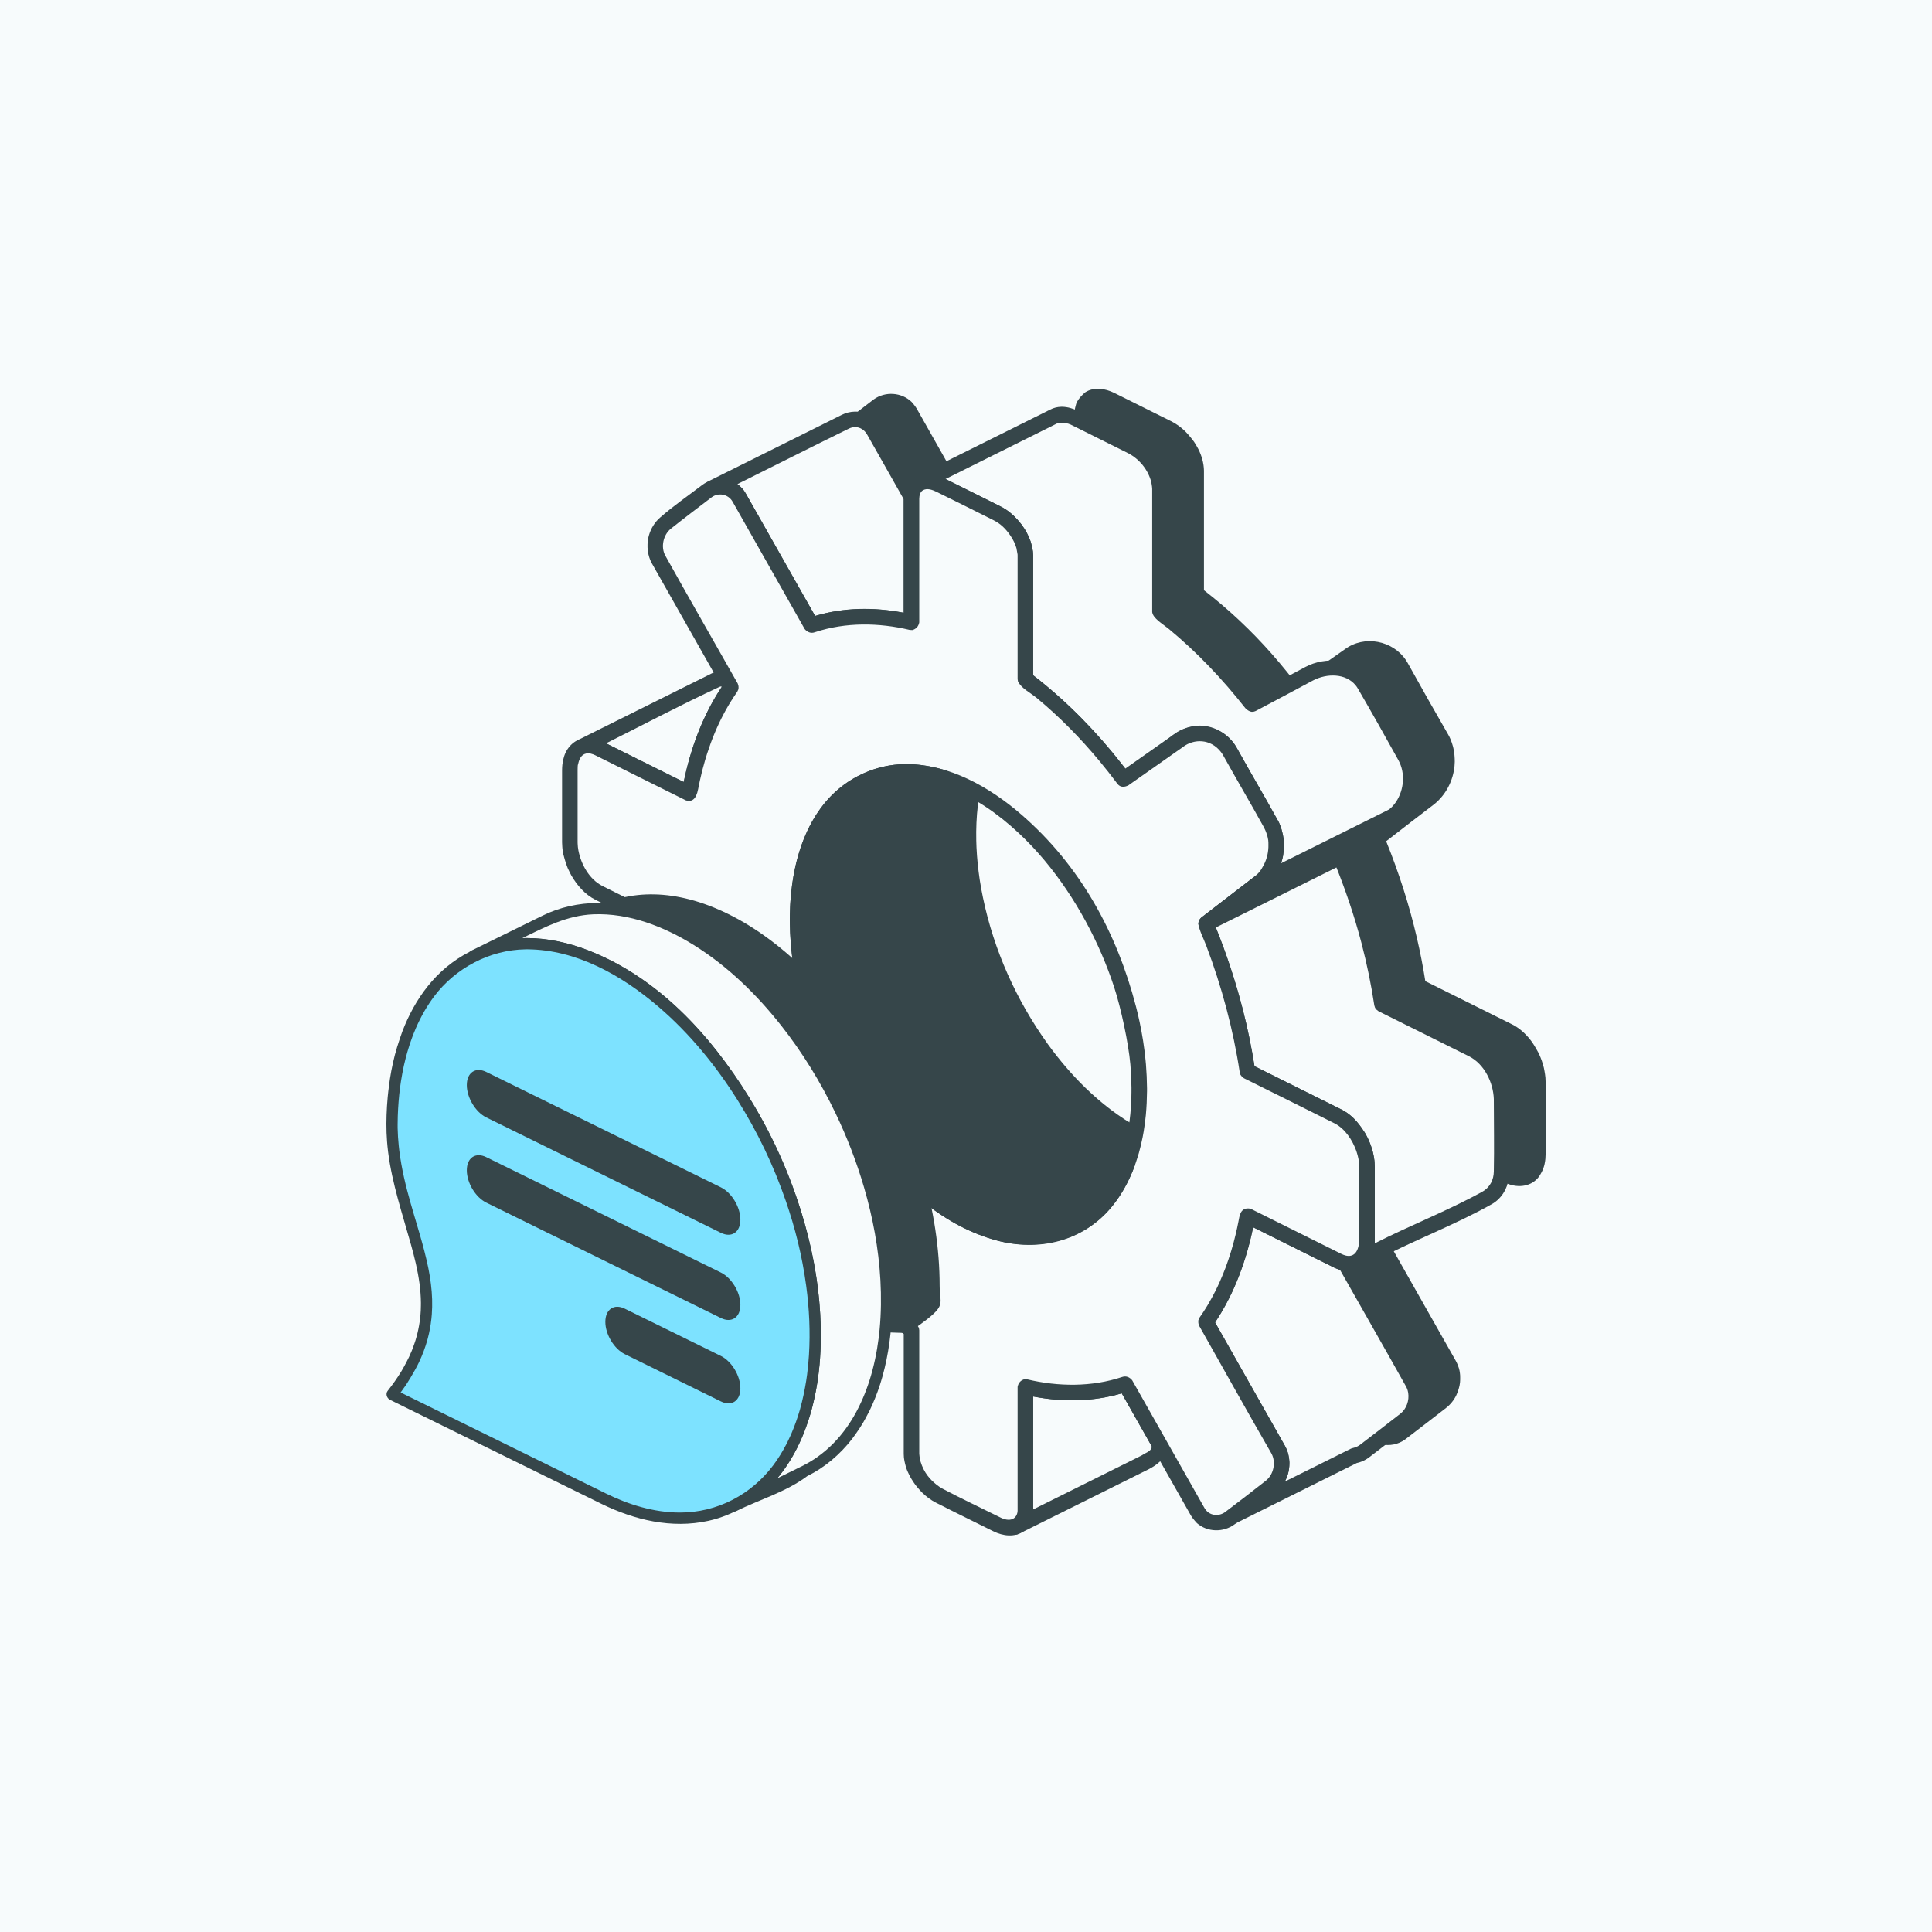 <svg width="150" height="150" viewBox="0 0 150 150" fill="none" xmlns="http://www.w3.org/2000/svg">
<rect width="150" height="150" fill="#F7FBFC"/>
<path fill-rule="evenodd" clip-rule="evenodd" d="M92.872 46.121V36.545C92.872 35.33 91.882 33.852 90.662 33.244L86.241 31.043C85.021 30.436 84.03 30.929 84.03 32.144V41.719C81.21 41.042 78.584 41.145 76.264 41.939L70.656 32.033C70.125 31.096 68.994 30.876 68.132 31.541L65.006 33.95C64.143 34.615 63.872 35.914 64.403 36.85L70.012 46.756C68.474 48.934 67.362 51.712 66.79 55.003L59.758 51.503C58.514 50.883 57.505 51.638 57.505 53.184V58.791C57.505 60.339 58.514 62.098 59.758 62.717L66.79 66.219C67.364 70.082 68.475 73.966 70.012 77.674L65.933 80.817C64.558 81.876 64.143 83.973 65.006 85.497L68.132 91.018C68.994 92.542 70.811 92.919 72.185 91.86L76.264 88.718C78.584 91.822 81.21 94.54 84.03 96.671V106.247C84.03 107.462 85.021 108.942 86.241 109.549L90.662 111.75C91.882 112.358 92.872 111.864 92.872 110.65V101.074C95.692 101.751 98.319 101.649 100.639 100.854L106.247 110.76C106.777 111.696 107.908 111.917 108.77 111.252L111.896 108.843C112.759 108.179 113.029 106.879 112.499 105.943L106.891 96.036C108.428 93.859 109.539 91.081 110.113 87.789L117.145 91.29C118.388 91.91 119.397 91.156 119.397 89.608V84.001C119.397 82.453 118.388 80.694 117.145 80.075L110.113 76.574C109.539 72.711 108.428 68.826 106.891 65.118L110.969 61.976C112.343 60.917 112.759 58.819 111.896 57.297L108.77 51.774C107.908 50.251 106.091 49.873 104.717 50.932L100.503 53.895C98.183 50.79 95.692 48.252 92.872 46.121ZM88.451 54.574C81.131 50.929 75.189 55.508 75.189 64.793C75.189 74.078 81.131 84.575 88.451 88.219C95.771 91.864 101.714 87.285 101.714 78C101.714 68.715 95.771 58.218 88.451 54.574Z" fill="#36464A"/>
<path fill-rule="evenodd" clip-rule="evenodd" d="M58.883 50.685C58.285 50.7 57.712 51.005 57.364 51.51C57.319 51.575 57.167 51.855 57.153 51.888C57.016 52.194 57.051 52.107 56.987 52.387C56.931 52.635 56.906 52.889 56.903 53.144V58.833C56.907 59.252 56.938 59.528 57.069 60.015C57.242 60.665 57.531 61.281 57.916 61.833C58.01 61.967 58.814 62.909 59.485 63.253L66.241 66.617C66.253 66.697 66.266 66.777 66.279 66.857C66.848 70.383 67.865 73.858 69.063 76.932C69.15 77.156 69.28 77.479 69.28 77.479C68.035 78.438 66.785 79.39 65.544 80.357C65.527 80.372 65.507 80.387 65.489 80.401C64.967 80.833 64.821 81.054 64.58 81.455C64.552 81.502 64.524 81.55 64.499 81.598C64.359 81.853 64.213 82.235 64.213 82.235C64.081 82.617 63.99 83.167 63.988 83.186C63.905 83.823 63.963 84.488 64.17 85.089L64.326 85.491C64.397 85.636 64.362 85.581 64.482 85.794C65.528 87.642 66.553 89.502 67.621 91.338C67.856 91.74 68.164 92.107 68.536 92.392C68.536 92.392 68.981 92.735 69.508 92.906C70.527 93.238 71.7 92.994 72.554 92.334L76.15 89.564C78.236 92.282 80.652 94.823 83.398 96.944L83.427 96.967V106.252C83.429 106.357 83.43 106.391 83.43 106.391C83.435 106.451 83.439 106.51 83.445 106.569C83.486 106.957 83.506 106.95 83.529 107.038C83.651 107.523 83.715 107.647 83.921 108.035C83.921 108.035 84.354 108.781 84.833 109.256C85.159 109.579 85.53 109.857 85.937 110.069C87.431 110.819 88.923 111.571 90.425 112.304C91.276 112.714 92.457 112.802 93.108 111.898C93.5 111.353 93.468 111.061 93.475 110.655V101.819C93.521 101.828 93.568 101.837 93.614 101.846C95.84 102.255 98.185 102.224 100.355 101.575L105.724 111.058C106.385 112.193 108 112.578 109.114 111.746C110.169 110.943 111.215 110.127 112.266 109.318C112.605 109.054 112.882 108.712 113.067 108.328C113.067 108.328 113.25 107.933 113.316 107.588L113.355 107.339C113.377 107.107 113.364 106.777 113.364 106.777C113.342 106.541 113.328 106.348 113.179 105.972C113.135 105.861 113.083 105.754 113.025 105.65L107.6 96.067C107.638 96.01 107.676 95.953 107.714 95.895C107.908 95.595 108.165 95.164 108.165 95.164C108.605 94.409 108.99 93.621 109.318 92.814C109.318 92.814 109.651 91.996 109.909 91.18C109.909 91.18 110.217 90.189 110.409 89.357C110.409 89.357 110.49 89.005 110.557 88.682L116.877 91.829C117.707 92.233 118.767 92.194 119.405 91.456C119.621 91.206 119.8 90.783 119.817 90.736C119.867 90.601 119.914 90.41 119.914 90.41C119.988 90.066 119.997 89.858 120 89.648V83.96C119.998 83.831 119.987 83.663 119.987 83.663C119.959 83.348 119.866 82.906 119.866 82.906C119.839 82.794 119.808 82.682 119.774 82.572C119.681 82.27 119.564 81.975 119.422 81.695C119.422 81.695 119.137 81.175 118.962 80.925C118.55 80.355 118.038 79.853 117.415 79.539L110.662 76.176C110.486 75.052 110.266 73.931 110.008 72.817C109.421 70.286 108.614 67.767 107.628 65.329L107.622 65.314C108.867 64.355 110.102 63.383 111.357 62.436C112.254 61.711 112.821 60.627 112.93 59.465L112.948 59.141C112.952 58.864 112.91 58.465 112.91 58.465C112.869 58.175 112.808 57.951 112.808 57.951C112.779 57.853 112.751 57.754 112.718 57.658C112.577 57.249 112.445 57.043 112.445 57.043C111.376 55.191 110.322 53.331 109.285 51.46C109.244 51.39 109.202 51.322 109.157 51.254C108.162 49.752 105.939 49.258 104.387 50.429L104.358 50.449L100.633 53.069C100.585 53.006 100.537 52.944 100.489 52.882C100.122 52.411 99.746 51.943 99.36 51.485C99.36 51.485 98.996 51.055 98.726 50.749C97.142 48.953 95.385 47.303 93.504 45.847L93.475 45.824V36.541C93.465 35.957 93.3 35.38 93.033 34.858C93.033 34.858 92.867 34.544 92.706 34.303C92.706 34.303 92.301 33.739 91.901 33.378C91.619 33.121 91.305 32.901 90.966 32.724C89.482 31.979 87.995 31.244 86.508 30.505C85.797 30.157 84.951 30.027 84.268 30.452C84.268 30.452 83.715 30.889 83.552 31.361C83.552 31.361 83.474 31.652 83.468 31.684C83.439 31.834 83.429 31.987 83.427 32.138V40.973C83.381 40.964 83.334 40.955 83.288 40.946C81.044 40.534 78.737 40.568 76.547 41.217C74.753 38.048 72.948 34.887 71.166 31.712C71.031 31.484 70.775 31.204 70.775 31.204C69.997 30.459 68.741 30.367 67.841 31.007L67.791 31.044C66.735 31.849 65.687 32.665 64.637 33.475C64.314 33.724 64.048 34.047 63.863 34.409C63.863 34.409 63.639 34.892 63.569 35.296L63.529 35.735C63.529 35.957 63.579 36.324 63.593 36.392C63.657 36.689 63.846 37.086 63.846 37.086C63.856 37.105 63.866 37.124 63.877 37.143L69.302 46.725C68.463 47.981 67.807 49.321 67.3 50.713C67.3 50.713 67.102 51.257 66.949 51.755C66.927 51.826 66.925 51.826 66.904 51.898C66.773 52.332 66.653 52.771 66.546 53.211C66.474 53.51 66.407 53.811 66.345 54.111L60.027 50.965C59.67 50.789 59.279 50.681 58.883 50.685ZM85.272 31.382C85.507 31.39 85.736 31.467 85.948 31.567C87.441 32.299 88.929 33.046 90.415 33.792C91.462 34.338 92.252 35.498 92.269 36.551V46.121C92.315 46.413 92.547 46.626 92.895 46.897C95.602 49.004 97.99 51.532 100.019 54.252L100.19 54.408C100.263 54.434 100.332 54.476 100.408 54.488C100.618 54.52 100.668 54.467 100.851 54.386L105.075 51.415C105.096 51.399 105.117 51.383 105.139 51.368C105.873 50.824 106.966 50.806 107.685 51.395C107.906 51.575 108.09 51.803 108.236 52.054C109.265 53.907 110.325 55.742 111.37 57.588C111.523 57.858 111.624 58.154 111.688 58.459C111.742 58.723 111.736 59.492 111.633 59.896C111.633 59.896 111.571 60.105 111.565 60.123C111.49 60.338 111.471 60.37 111.423 60.47C111.389 60.539 111.353 60.609 111.313 60.677C111.132 60.988 110.893 61.265 110.613 61.49L106.522 64.644L106.355 64.842L106.288 65.092L106.333 65.346C107.052 67.094 107.681 68.863 108.207 70.684C108.754 72.582 109.195 74.536 109.489 76.484L109.516 76.66L109.573 76.843C109.686 76.998 109.687 76.999 109.843 77.111C112.195 78.282 114.552 79.442 116.899 80.624C117.799 81.09 118.37 82.07 118.642 82.99L118.734 83.377C118.774 83.602 118.791 83.734 118.794 83.968V89.641C118.788 90.136 118.705 90.772 118.13 90.892C117.884 90.943 117.631 90.859 117.412 90.753L110.382 87.252C109.991 87.141 109.598 87.256 109.492 87.837C109.492 87.837 109.346 88.629 109.183 89.3C109.166 89.371 109.167 89.371 109.149 89.441C108.868 90.565 108.507 91.672 108.047 92.729C108.047 92.729 107.899 93.07 107.747 93.383C107.747 93.383 107.454 93.987 107.155 94.506C107.049 94.689 107.043 94.698 106.997 94.773C106.808 95.086 106.606 95.392 106.396 95.693L106.304 95.897C106.294 96.118 106.294 96.121 106.365 96.331C108.237 99.638 110.136 102.929 111.981 106.251C112.217 106.693 112.215 107.084 112.098 107.503C112.007 107.828 111.82 108.13 111.556 108.346L111.542 108.357C110.493 109.171 109.443 109.985 108.386 110.789C108.314 110.843 108.299 110.85 108.256 110.875C107.764 111.167 107.085 111.002 106.77 110.462L101.164 100.559C100.936 100.283 100.657 100.222 100.13 100.388C97.84 101.092 95.371 101.052 93.013 100.49L92.796 100.478C92.52 100.565 92.328 100.752 92.269 101.074V110.645C92.265 110.89 92.225 111.156 92.025 111.303C91.706 111.539 91.267 111.376 90.955 111.225C89.46 110.495 87.974 109.747 86.488 109.001C85.611 108.544 84.936 107.685 84.705 106.77C84.705 106.77 84.635 106.42 84.632 106.242V96.671C84.554 96.158 83.86 95.791 83.301 95.329C81.093 93.505 79.104 91.386 77.343 89.14C77.141 88.882 76.943 88.62 76.746 88.358L76.569 88.2L76.345 88.123L76.108 88.138L75.894 88.243C74.527 89.297 73.179 90.377 71.791 91.404C70.961 92.03 69.688 92.012 68.921 91.105C68.823 90.99 68.74 90.865 68.663 90.734C67.597 88.901 66.574 87.044 65.53 85.199C65.382 84.938 65.452 85.097 65.323 84.739C65.235 84.5 65.103 83.554 65.259 82.931C65.421 82.292 65.779 81.7 66.29 81.301L70.381 78.149L70.547 77.95L70.614 77.699L70.568 77.444C70.544 77.387 70.522 77.331 70.498 77.274C69.546 74.93 68.746 72.504 68.154 70.061C67.846 68.796 67.594 67.512 67.4 66.22C67.4 66.22 67.526 66.016 67.059 65.682L60.03 62.182C59.165 61.739 58.593 60.84 58.289 59.898C58.289 59.898 58.112 59.176 58.108 58.824V53.151C58.114 52.763 58.176 52.349 58.453 52.076C58.727 51.806 59.186 51.889 59.488 52.039L66.52 55.541C66.977 55.67 67.312 55.461 67.466 54.657C67.618 53.865 67.809 53.083 68.038 52.31C68.038 52.31 68.237 51.663 68.408 51.189C68.546 50.809 68.695 50.435 68.856 50.064C68.95 49.843 69.051 49.626 69.155 49.409C69.524 48.642 69.955 47.901 70.436 47.199L70.504 47.103L70.598 46.898C70.608 46.676 70.608 46.673 70.537 46.461C68.664 43.154 66.764 39.86 64.918 36.538C64.862 36.435 64.819 36.326 64.789 36.212C64.749 36.057 64.735 35.829 64.735 35.829C64.732 35.697 64.756 35.511 64.756 35.511C64.826 35.099 65.021 34.709 65.36 34.435C66.41 33.624 67.458 32.81 68.514 32.006C69.03 31.63 69.816 31.767 70.129 32.326L75.738 42.233C76.001 42.552 76.367 42.515 77.034 42.327C79.252 41.697 81.635 41.764 83.889 42.303L84.106 42.315C84.383 42.228 84.575 42.041 84.632 41.719V32.148C84.634 32.075 84.637 32.004 84.647 31.933C84.692 31.631 84.933 31.379 85.272 31.382ZM83.548 52.72C81.486 52.74 79.448 53.559 77.978 54.991C77.978 54.991 77.41 55.554 76.967 56.166C75.858 57.692 75.198 59.593 74.891 61.287C74.891 61.287 74.814 61.721 74.771 62.03C74.741 62.233 74.717 62.436 74.695 62.64C74.668 62.895 74.667 62.927 74.656 63.058C74.635 63.306 74.621 63.554 74.607 63.802C74.591 64.162 74.595 64.121 74.591 64.294C74.589 64.393 74.588 64.405 74.586 64.627C74.581 65.888 74.676 67.154 74.862 68.404C74.871 68.462 74.871 68.462 74.879 68.519C75.844 74.668 78.755 80.404 82.63 84.505C85.82 87.882 90.125 90.741 94.732 89.951C97.463 89.483 99.791 87.467 101.006 84.775L101.247 84.209C101.457 83.673 101.448 83.668 101.494 83.529L101.508 83.487C101.665 83.009 101.798 82.524 101.904 82.033C101.904 82.033 102.073 81.224 102.152 80.61C102.26 79.782 102.309 78.95 102.316 78.114C102.316 78.114 102.314 77.221 102.27 76.539C102.249 76.218 102.223 75.898 102.19 75.579C102.124 74.933 102.035 74.294 101.92 73.651C101.91 73.595 101.899 73.538 101.889 73.482C101.875 73.406 101.861 73.331 101.846 73.255C101.755 72.78 101.649 72.309 101.536 71.842C101.474 71.587 101.467 71.567 101.435 71.445C100.18 66.625 97.772 62.038 94.348 58.369C92.094 55.953 89.412 53.901 86.134 53.055C85.29 52.836 84.417 52.716 83.548 52.72ZM83.627 53.92C85.653 53.928 87.615 54.707 89.326 55.744C89.531 55.87 89.572 55.897 89.688 55.972C95.458 59.696 98.797 66.444 100.136 71.26C100.212 71.531 100.283 71.802 100.352 72.073C100.411 72.311 100.415 72.334 100.442 72.451C100.811 74.024 101.049 75.629 101.1 77.308C101.144 78.763 101.053 80.232 100.746 81.689C100.562 82.559 100.297 83.398 99.939 84.21C99.836 84.445 99.826 84.457 99.776 84.558C98.674 86.781 96.57 88.695 93.725 88.859C90.024 89.073 86.635 86.756 84.238 84.425C83.185 83.401 82.222 82.255 81.394 81.121C81.363 81.078 81.363 81.078 81.331 81.034C78.911 77.65 77.172 73.807 76.317 69.691C76.226 69.259 76.147 68.825 76.079 68.389C76.071 68.336 76.071 68.336 76.062 68.283C75.94 67.463 75.854 66.635 75.815 65.803C75.796 65.403 75.8 65.417 75.797 65.271C75.757 63.412 75.946 61.572 76.474 59.883C77.245 57.419 78.823 55.11 81.427 54.26C82.133 54.027 82.883 53.92 83.627 53.92Z" fill="#36464A"/>
<path fill-rule="evenodd" clip-rule="evenodd" d="M104.444 98.086C104.264 98.054 104.076 97.991 103.882 97.894L96.85 94.393C96.276 97.685 95.165 100.463 93.628 102.64L99.236 112.547C99.766 113.483 99.496 114.783 98.634 115.447L95.661 117.738L105.147 113.015C105.425 112.968 105.702 112.849 105.957 112.654L109.083 110.245C109.945 109.58 110.215 108.28 109.685 107.344L104.444 98.086Z" fill="#F7FBFC"/>
<path fill-rule="evenodd" clip-rule="evenodd" d="M96.757 93.8C96.319 93.896 96.301 94.04 96.216 94.516C95.706 97.289 94.749 99.985 93.133 102.297C93.133 102.297 92.986 102.574 93.046 102.797C93.064 102.861 93.074 102.875 93.103 102.935C94.975 106.241 96.9 109.519 98.719 112.854C99.092 113.543 98.886 114.47 98.278 114.962L95.292 117.263C95.292 117.263 95.008 117.539 95.07 117.852C95.14 118.212 95.571 118.427 95.931 118.274L105.342 113.588C105.477 113.56 105.476 113.557 105.529 113.541C105.811 113.456 106.078 113.318 106.311 113.139C107.365 112.339 108.406 111.525 109.454 110.717C110.515 109.882 110.908 108.296 110.211 107.05L104.969 97.791C104.731 97.42 104.548 97.552 104.15 97.356L97.12 93.856C97.009 93.809 96.988 93.778 96.757 93.8ZM103.614 98.432C103.782 98.515 104.046 98.606 104.046 98.606C105.754 101.622 107.476 104.63 109.169 107.655C109.177 107.67 109.186 107.686 109.193 107.701C109.233 107.781 109.265 107.864 109.29 107.95C109.309 108.012 109.323 108.076 109.333 108.141C109.425 108.739 109.199 109.382 108.727 109.759C107.69 110.576 106.635 111.371 105.589 112.177C105.325 112.381 104.974 112.439 104.974 112.439C104.903 112.465 104.877 112.478 104.877 112.478L99.755 115.028C100.208 114.192 100.246 113.139 99.764 112.256L94.338 102.671C94.364 102.632 94.389 102.593 94.415 102.554C95.84 100.374 96.743 97.897 97.281 95.351L97.294 95.285C99.401 96.334 101.507 97.383 103.614 98.432Z" fill="#36464A"/>
<path fill-rule="evenodd" clip-rule="evenodd" d="M58.868 98.506L63.624 96.137L63.029 95.33L58.868 98.506Z" fill="#F7FBFC"/>
<path fill-rule="evenodd" clip-rule="evenodd" d="M62.999 94.731C62.816 94.745 62.773 94.775 62.663 94.854L58.5 98.029C58.252 98.23 58.279 98.32 58.267 98.457C58.234 98.859 58.695 99.233 59.107 99.056C59.116 99.052 59.127 99.047 59.137 99.042L63.895 96.674C63.991 96.622 64.014 96.599 64.057 96.555C64.256 96.35 64.301 96.055 64.11 95.781L63.515 94.975C63.392 94.817 63.203 94.726 62.999 94.731Z" fill="#36464A"/>
<path fill-rule="evenodd" clip-rule="evenodd" d="M105.784 97.539L105.957 97.625C109.1 95.904 113.028 94.377 115.528 92.967C116.162 92.61 116.583 91.901 116.583 90.901V85.402C116.583 83.854 115.574 82.095 114.331 81.477L107.299 77.975C106.725 74.112 105.614 70.228 104.077 66.52L108.155 63.377C109.529 62.318 109.945 60.221 109.083 58.698L105.957 53.175C105.094 51.653 103.004 51.569 101.629 52.316L97.209 54.67C95.044 51.901 92.632 49.467 90.058 47.522V37.947C90.058 36.732 89.067 35.252 87.847 34.645L83.428 32.443C82.778 32.12 82.193 32.108 81.788 32.353L81.787 32.348L71.361 37.541V37.542C71.764 37.312 72.34 37.329 72.978 37.646L77.4 39.847C78.62 40.455 79.609 41.934 79.609 43.149V52.725C82.429 54.857 85.056 57.574 87.376 60.679L91.454 57.537C92.829 56.477 94.645 56.854 95.508 58.378L98.634 63.9C99.496 65.424 99.081 67.52 97.706 68.58L93.628 71.722C95.165 75.43 96.276 79.314 96.85 83.178L103.882 86.679C105.125 87.298 106.135 89.057 106.135 90.604V96.212C106.135 96.764 106.006 97.215 105.784 97.539Z" fill="#F7FBFC"/>
<path fill-rule="evenodd" clip-rule="evenodd" d="M82.403 31.584C82.099 31.591 81.803 31.661 81.534 31.805L81.517 31.812L71.092 37.003L70.924 37.126L70.809 37.299C70.76 37.499 70.76 37.501 70.781 37.705C70.781 37.705 71.034 38.282 71.632 38.074C71.632 38.074 72.233 37.956 72.684 38.17C74.176 38.908 75.669 39.642 77.153 40.395C77.675 40.664 78.062 41.021 78.444 41.581C78.649 41.88 78.817 42.21 78.914 42.552L79.003 43.044C79.005 43.083 79.006 43.126 79.006 43.126V52.725L79.034 52.906C79.145 53.128 79.374 53.3 79.569 53.451C82.318 55.583 84.71 58.141 86.785 60.894L86.891 61.036L87.068 61.196L87.294 61.273L87.531 61.26L87.745 61.154C89.105 60.106 90.464 59.058 91.822 58.011C92.684 57.347 93.998 57.364 94.788 58.378C94.856 58.466 94.917 58.56 94.974 58.657C96.008 60.522 97.096 62.357 98.125 64.224C98.206 64.371 98.29 64.583 98.303 64.62C98.505 65.184 98.475 65.363 98.48 65.583C98.492 66.116 98.373 66.66 98.131 67.132C97.858 67.666 97.688 67.832 97.336 68.106L93.259 71.248L93.093 71.446L93.026 71.695C93.129 72.287 93.433 72.837 93.654 73.42C94.856 76.605 95.748 79.917 96.254 83.267L96.312 83.449C96.424 83.603 96.425 83.604 96.58 83.715C98.932 84.885 101.289 86.045 103.634 87.227C104.463 87.663 105.005 88.537 105.296 89.338C105.296 89.338 105.413 89.674 105.471 89.981L105.51 90.233C105.526 90.389 105.532 90.608 105.532 90.608V96.233C105.528 96.423 105.641 96.679 105.285 97.203L105.19 97.438L105.201 97.691L105.316 97.918C105.621 98.161 105.868 98.348 106.687 97.914C109.691 96.325 112.916 95.124 115.824 93.49C116.211 93.273 116.538 92.942 116.766 92.563L116.878 92.356C116.93 92.244 116.991 92.086 116.991 92.086C117.142 91.633 117.179 91.293 117.185 90.984L117.186 85.362C117.186 85.362 117.108 84.427 116.935 83.893C116.536 82.655 115.705 81.505 114.604 80.941L107.848 77.578C107.835 77.497 107.823 77.417 107.81 77.337C107.561 75.794 107.236 74.279 106.829 72.755C106.29 70.733 105.617 68.741 104.815 66.732L104.808 66.715C106.053 65.756 107.301 64.801 108.543 63.838C108.568 63.818 108.592 63.798 108.617 63.778C108.966 63.495 109.255 63.149 109.494 62.762C109.511 62.735 109.527 62.707 109.543 62.68C109.943 61.992 110.141 61.187 110.135 60.399C110.129 59.715 109.953 59.026 109.618 58.42C108.549 56.577 107.539 54.699 106.467 52.856C106.313 52.593 106.281 52.571 106.281 52.571C105.209 51.13 102.897 50.946 101.343 51.788L97.37 53.904C95.399 51.441 93.165 49.155 90.666 47.231L90.66 37.942C90.659 37.815 90.666 37.896 90.65 37.696L90.629 37.514C90.583 37.219 90.617 37.387 90.559 37.156C90.399 36.517 90.318 36.445 90.167 36.159C89.711 35.305 89.008 34.571 88.152 34.125C86.669 33.381 85.181 32.646 83.695 31.907C83.316 31.719 82.901 31.593 82.472 31.584C82.438 31.584 82.438 31.584 82.403 31.584ZM93.104 56.336C92.374 56.35 91.662 56.618 91.086 57.061L87.489 59.832C85.382 57.085 83.001 54.583 80.243 52.453L80.213 52.429V43.115L80.195 42.822C80.152 42.496 80.018 42.044 80.018 42.044C79.857 41.582 79.624 41.145 79.332 40.751C79.332 40.751 78.951 40.255 78.582 39.932C78.306 39.689 78.001 39.48 77.67 39.311L73.411 37.191L82.053 32.885C82.053 32.885 82.623 32.728 83.133 32.969C84.624 33.708 86.114 34.448 87.6 35.193C88.468 35.645 89.146 36.488 89.383 37.424C89.383 37.424 89.453 37.772 89.456 37.951V47.523C89.534 48.026 90.226 48.403 90.75 48.834C92.944 50.644 94.926 52.739 96.683 54.975C96.683 54.975 96.978 55.31 97.294 55.266C97.364 55.255 97.427 55.221 97.494 55.201C98.977 54.41 100.467 53.629 101.945 52.829C103.025 52.269 104.471 52.269 105.244 53.198C105.318 53.287 105.376 53.376 105.425 53.46C106.496 55.301 107.543 57.158 108.574 59.023C109.116 60.008 109.023 61.295 108.391 62.254C108.229 62.498 108.029 62.713 107.8 62.892L103.708 66.045L103.541 66.244L103.474 66.495L103.52 66.75C103.544 66.807 103.567 66.863 103.59 66.92C104.429 68.988 105.145 71.075 105.711 73.241C106.122 74.815 106.459 76.444 106.703 78.064L106.761 78.246C106.873 78.4 106.874 78.401 107.029 78.512L114.059 82.012C115.264 82.629 115.931 84.063 115.979 85.312L115.98 85.37C115.98 87.233 116.018 89.096 115.98 90.959C115.967 91.588 115.701 92.185 115.058 92.541C112.37 94.021 109.482 95.135 106.738 96.533C106.738 96.533 106.735 96.385 106.737 96.243V90.601C106.735 90.389 106.708 90.097 106.708 90.097C106.691 89.968 106.664 89.801 106.664 89.801C106.61 89.516 106.597 89.475 106.56 89.341C106.53 89.231 106.496 89.123 106.46 89.015C106.341 88.661 106.185 88.32 105.998 87.996C105.998 87.996 105.543 87.232 105.013 86.745C104.755 86.508 104.467 86.301 104.153 86.143L97.399 82.78C97.17 81.313 96.87 79.862 96.5 78.414C95.929 76.184 95.212 74.024 94.365 71.933L94.359 71.918C95.61 70.954 96.869 70 98.112 69.026C98.138 69.005 98.163 68.985 98.189 68.964C98.58 68.636 98.908 68.237 99.151 67.78C99.151 67.78 99.503 67.087 99.617 66.439L99.675 65.975C99.698 65.578 99.682 65.177 99.599 64.787L99.494 64.379C99.335 63.877 99.263 63.794 99.172 63.629C98.14 61.763 97.056 59.928 96.022 58.064C95.886 57.833 95.823 57.749 95.743 57.645C95.129 56.849 94.15 56.336 93.148 56.336C93.133 56.336 93.119 56.336 93.104 56.336Z" fill="#36464A"/>
<path fill-rule="evenodd" clip-rule="evenodd" d="M90.054 112.188L87.376 107.458C85.057 108.253 82.43 108.355 79.609 107.678V117.254C79.609 117.522 79.561 117.756 79.472 117.949C79.358 118.208 79.122 118.4 78.823 118.556L88.959 113.51C89.392 113.209 89.728 113.135 89.911 112.77C89.99 112.604 90.04 112.41 90.054 112.188Z" fill="#F7FBFC"/>
<path fill-rule="evenodd" clip-rule="evenodd" d="M87.325 106.859C87.23 106.871 87.209 106.881 87.181 106.89C84.79 107.704 82.167 107.668 79.748 107.093C79.748 107.093 79.533 107.047 79.345 107.138C79.143 107.236 79.016 107.452 79.006 107.677V117.272C78.999 117.581 78.834 117.871 78.54 118.026C78.54 118.026 78.09 118.406 78.277 118.808C78.412 119.101 78.726 119.257 79.092 119.093L89.228 114.047C89.702 113.789 90.553 113.291 90.648 112.307C90.662 112.165 90.645 112.023 90.579 111.893L87.901 107.163C87.779 106.967 87.569 106.849 87.325 106.859ZM89.432 112.311C89.424 112.348 89.414 112.384 89.402 112.42C89.311 112.7 88.939 112.795 88.636 113.001L80.213 117.193V108.423C80.259 108.432 80.305 108.441 80.351 108.45C82.591 108.863 84.925 108.825 87.091 108.179C87.871 109.556 88.652 110.933 89.432 112.311Z" fill="#36464A"/>
<path fill-rule="evenodd" clip-rule="evenodd" d="M56.382 52.712C56.07 52.656 55.782 52.696 55.538 52.817L45.089 58.02C45.474 57.827 45.964 57.842 46.495 58.106L53.527 61.608C54.1 58.315 55.211 55.537 56.749 53.361L56.382 52.712Z" fill="#F7FBFC"/>
<path fill-rule="evenodd" clip-rule="evenodd" d="M56.092 52.087C55.808 52.091 55.524 52.154 55.269 52.279L44.82 57.482C44.82 57.482 44.5 57.716 44.487 58.02C44.487 58.02 44.613 58.598 45.06 58.62C45.214 58.627 45.357 58.537 45.504 58.506C45.751 58.453 46.007 58.537 46.227 58.644L53.258 62.144C53.401 62.208 53.431 62.205 53.504 62.208C53.85 62.221 54.082 61.916 54.161 61.485C54.657 58.772 55.591 56.103 57.139 53.854C57.362 53.528 57.294 53.626 57.315 53.567C57.374 53.404 57.354 53.222 57.275 53.066L56.907 52.417C56.828 52.291 56.803 52.276 56.75 52.235C56.574 52.102 56.364 52.087 56.092 52.087ZM56.04 53.33C56.013 53.368 55.988 53.407 55.963 53.445C54.527 55.635 53.612 58.143 53.083 60.715L47.053 57.713C49.978 56.257 52.862 54.719 55.826 53.346C55.918 53.305 56.004 53.266 56.04 53.33Z" fill="#36464A"/>
<path fill-rule="evenodd" clip-rule="evenodd" d="M70.772 38.61L67.841 33.434C67.374 32.609 66.443 32.339 65.638 32.741L55.287 37.895V37.898C56.069 37.566 56.944 37.846 57.392 38.635L63 48.543C65.321 47.748 67.947 47.645 70.767 48.322V38.746C70.767 38.7 70.769 38.655 70.772 38.61Z" fill="#F7FBFC"/>
<path fill-rule="evenodd" clip-rule="evenodd" d="M66.363 31.959C66.018 31.966 65.68 32.05 65.371 32.203L55.017 37.358C54.755 37.505 54.628 37.818 54.723 38.108C54.723 38.108 54.804 38.295 54.945 38.391C55.304 38.64 55.783 38.259 56.248 38.407C56.512 38.489 56.73 38.689 56.867 38.93L62.476 48.838C62.761 49.287 63.413 49.023 63.984 48.872C66.141 48.301 68.44 48.387 70.628 48.906C70.628 48.906 70.896 48.953 71.092 48.829C71.262 48.721 71.36 48.527 71.37 48.322C71.37 45.124 71.297 41.924 71.37 38.726C71.375 38.554 71.463 38.644 71.297 38.315C70.316 36.582 69.331 34.85 68.353 33.116C68.035 32.576 67.827 32.461 67.596 32.311C67.227 32.073 66.849 31.953 66.363 31.959ZM66.406 33.158C66.784 33.164 67.13 33.397 67.316 33.727L70.165 38.76V47.577C67.867 47.124 65.51 47.153 63.285 47.822C61.492 44.653 59.698 41.486 57.904 38.318C57.715 37.998 57.502 37.772 57.252 37.587C60.141 36.148 63.02 34.692 65.918 33.273C66.071 33.2 66.238 33.157 66.406 33.158Z" fill="#36464A"/>
<path fill-rule="evenodd" clip-rule="evenodd" d="M79.609 52.725V43.149C79.609 41.934 78.619 40.454 77.4 39.847L72.978 37.646C71.758 37.038 70.768 37.532 70.768 38.746V48.322C67.947 47.645 65.321 47.747 63.001 48.543L57.392 38.635C56.862 37.699 55.732 37.48 54.869 38.143L51.743 40.552C50.881 41.217 50.61 42.518 51.141 43.454L56.749 53.36C55.211 55.537 54.1 58.314 53.527 61.607L46.495 58.105C45.251 57.486 44.243 58.24 44.243 59.788V65.396C44.243 66.943 45.251 68.702 46.495 69.321L53.527 72.822C54.1 76.686 55.211 80.57 56.749 84.278L52.67 87.42C51.296 88.48 50.881 90.576 51.743 92.1L54.869 97.622C55.732 99.145 57.548 99.523 58.923 98.463L63.001 95.321C65.321 98.426 67.947 101.143 70.768 103.275V112.851C70.768 114.066 71.758 115.545 72.978 116.153L77.4 118.354C78.619 118.961 79.609 118.468 79.609 117.253V107.677C82.429 108.354 85.056 108.252 87.376 107.457L92.984 117.364C93.514 118.3 94.645 118.52 95.508 117.856L98.634 115.447C99.496 114.782 99.766 113.483 99.236 112.546L93.628 102.64C95.165 100.463 96.276 97.685 96.85 94.393L103.882 97.894C105.125 98.513 106.135 97.759 106.135 96.212V90.604C106.135 89.057 105.125 87.298 103.882 86.679L96.85 83.177C96.276 79.314 95.165 75.43 93.628 71.722L97.706 68.579C99.081 67.52 99.496 65.423 98.634 63.9L95.508 58.378C94.645 56.854 92.829 56.477 91.453 57.536L87.24 60.498C84.921 57.394 82.429 54.857 79.609 52.725ZM75.189 61.176C67.868 57.532 61.926 62.111 61.926 71.396C61.926 80.681 67.868 91.178 75.189 94.823C82.508 98.467 88.451 93.888 88.451 84.603C88.451 75.319 82.508 64.822 75.189 61.176Z" fill="#F7FBFC"/>
<path fill-rule="evenodd" clip-rule="evenodd" d="M45.619 57.289C45.227 57.298 44.841 57.425 44.531 57.661C44.531 57.661 44.362 57.794 44.244 57.929C43.975 58.239 43.816 58.572 43.716 59.027C43.713 59.045 43.664 59.347 43.661 59.374C43.646 59.508 43.642 59.646 43.639 59.784V65.4C43.642 65.611 43.668 65.903 43.668 65.903C43.709 66.216 43.715 66.215 43.737 66.325C43.737 66.325 43.901 66.983 44.072 67.388C44.177 67.634 44.357 67.967 44.357 67.967C44.811 68.751 45.427 69.456 46.224 69.857L52.978 73.22C53.569 77.004 54.65 80.703 56.011 84.067L56.017 84.082C54.766 85.046 53.506 85.998 52.264 86.974C51.11 87.884 50.57 89.565 50.715 90.817L50.782 91.233C50.867 91.63 51.008 92.014 51.205 92.372C52.24 94.243 53.323 96.088 54.366 97.955C55.126 99.246 56.779 99.984 58.249 99.498C58.625 99.373 58.979 99.18 59.292 98.938L62.887 96.168C64.998 98.921 67.423 101.456 70.135 103.548L70.165 103.571V112.884L70.178 113.139C70.186 113.206 70.196 113.279 70.196 113.279C70.229 113.511 70.314 113.815 70.314 113.816C70.425 114.189 70.461 114.237 70.558 114.439C70.623 114.575 70.693 114.708 70.772 114.838C70.885 115.028 71.068 115.281 71.068 115.281C71.258 115.531 71.568 115.858 71.568 115.858C71.925 116.21 72.273 116.467 72.675 116.672C74.152 117.426 75.644 118.151 77.129 118.891C77.852 119.25 78.78 119.387 79.479 118.873C79.479 118.873 79.684 118.695 79.722 118.654C79.903 118.455 80.064 118.099 80.064 118.099C80.141 117.887 80.193 117.574 80.193 117.574C80.21 117.416 80.211 117.371 80.213 117.287V108.423C80.259 108.432 80.305 108.441 80.351 108.449C80.396 108.458 80.44 108.466 80.486 108.474C82.679 108.862 84.951 108.803 87.053 108.19L87.092 108.179L92.461 117.662C92.617 117.93 92.931 118.256 92.931 118.256C93.73 118.962 94.982 118.996 95.851 118.35C96.915 117.54 97.98 116.732 99.028 115.902C99.258 115.72 99.524 115.391 99.524 115.391C99.771 115.048 99.954 114.661 100.041 114.252C100.041 114.252 100.116 113.895 100.11 113.539C100.11 113.539 100.089 113.051 99.949 112.663C99.938 112.633 99.86 112.422 99.76 112.249L94.338 102.671C94.376 102.614 94.413 102.556 94.451 102.499C94.602 102.266 94.801 101.94 94.801 101.94C95.02 101.572 95.228 101.197 95.42 100.814L95.632 100.381C95.699 100.237 95.778 100.064 95.778 100.064C95.879 99.835 95.992 99.571 96.002 99.548C96.047 99.439 96.092 99.33 96.135 99.221C96.226 98.993 96.229 98.981 96.264 98.886L96.486 98.272C96.62 97.873 96.748 97.473 96.861 97.069C96.861 97.069 96.987 96.617 97.075 96.26C97.075 96.26 97.194 95.768 97.294 95.285L103.615 98.432C103.932 98.587 105.279 99.014 106.112 98.094C106.252 97.939 106.393 97.699 106.407 97.672C106.573 97.364 106.679 96.877 106.682 96.86C106.749 96.488 106.736 96.354 106.737 96.216V90.6C106.735 90.389 106.708 90.097 106.708 90.097C106.691 89.968 106.664 89.801 106.664 89.801C106.61 89.515 106.597 89.475 106.56 89.34C106.53 89.231 106.496 89.123 106.459 89.015C106.34 88.661 106.185 88.32 105.998 87.996C105.998 87.996 105.543 87.232 105.013 86.745C104.755 86.508 104.467 86.301 104.153 86.143L97.399 82.78C97.17 81.312 96.87 79.862 96.5 78.414C95.929 76.183 95.212 74.024 94.365 71.933L94.359 71.918C95.61 70.954 96.869 70 98.112 69.026C98.138 69.005 98.163 68.984 98.189 68.963C98.58 68.635 98.908 68.237 99.151 67.78C99.151 67.78 99.502 67.087 99.617 66.439L99.675 65.974C99.698 65.578 99.682 65.176 99.599 64.787L99.494 64.379C99.335 63.877 99.263 63.794 99.172 63.628C98.14 61.763 97.056 59.928 96.022 58.064C95.809 57.703 95.749 57.646 95.641 57.519C94.57 56.246 92.512 55.969 91.102 57.048L87.37 59.673C87.252 59.52 87.115 59.343 87.115 59.343C85.147 56.827 82.922 54.546 80.442 52.606C80.344 52.529 80.213 52.429 80.213 52.429V43.115L80.195 42.822C80.152 42.496 80.018 42.044 80.018 42.044C79.857 41.582 79.624 41.145 79.332 40.751C79.332 40.751 79.153 40.512 78.991 40.334C78.624 39.929 78.191 39.578 77.701 39.327C76.223 38.576 74.732 37.849 73.248 37.109C72.397 36.687 71.205 36.597 70.55 37.472C70.338 37.758 70.217 38.106 70.18 38.464C70.178 38.468 70.166 38.598 70.165 38.714V47.577C70.117 47.568 70.071 47.559 70.025 47.55C67.795 47.139 65.483 47.179 63.323 47.81L63.285 47.822L57.916 38.338C57.794 38.13 57.765 38.069 57.556 37.852C56.792 37.059 55.457 36.955 54.525 37.65C53.426 38.487 52.281 39.278 51.247 40.183C50.839 40.539 50.541 41.02 50.39 41.539C50.384 41.561 50.342 41.718 50.342 41.718C50.198 42.401 50.274 43.136 50.614 43.746L56.04 53.329C56.001 53.386 55.964 53.444 55.925 53.501C55.817 53.669 55.68 53.889 55.68 53.889C55.604 54.012 55.574 54.061 55.574 54.061C55.403 54.353 55.177 54.762 55.177 54.762C54.684 55.694 54.259 56.66 53.915 57.658C53.915 57.658 53.731 58.191 53.578 58.716C53.557 58.788 53.557 58.787 53.536 58.861C53.362 59.473 53.212 60.092 53.082 60.714L46.763 57.568C46.37 57.375 46.004 57.282 45.619 57.289ZM87.129 106.907C84.766 107.695 82.156 107.667 79.75 107.093L79.533 107.082C79.256 107.169 79.066 107.356 79.006 107.677V117.277C78.999 117.77 78.588 118.249 77.713 117.839L77.691 117.828C76.178 117.075 74.628 116.35 73.177 115.58C73.017 115.493 72.865 115.391 72.722 115.278C72.212 114.872 71.73 114.342 71.47 113.473C71.398 113.235 71.37 112.875 71.37 112.875V103.275L71.342 103.094C71.148 102.703 70.687 102.459 70.294 102.141C67.89 100.199 65.733 97.923 63.7 95.249C63.628 95.154 63.557 95.059 63.486 94.963L63.308 94.805L63.084 94.727L62.846 94.741L62.632 94.846C61.264 95.9 59.903 96.962 58.529 98.008C57.574 98.708 56.13 98.49 55.463 97.44C55.442 97.408 55.422 97.376 55.403 97.343C54.332 95.5 53.282 93.644 52.252 91.776C51.571 90.537 51.846 88.822 53.041 87.894L57.118 84.753L57.283 84.554L57.35 84.305C57.153 83.168 56.523 82.101 56.096 80.832C55.205 78.183 54.536 75.466 54.124 72.733L54.064 72.551C53.953 72.397 53.951 72.396 53.796 72.285C51.444 71.115 49.088 69.955 46.742 68.773C45.738 68.244 45.113 67.106 44.905 66.019L44.867 65.767C44.851 65.61 44.845 65.392 44.845 65.392V59.791C44.851 59.301 44.864 59.425 44.896 59.28C44.967 58.948 45.129 58.587 45.501 58.505C45.75 58.452 46.007 58.535 46.227 58.643L53.258 62.144C53.713 62.274 54.048 62.073 54.204 61.261C54.287 60.822 54.384 60.387 54.491 59.953C54.491 59.953 54.607 59.488 54.735 59.051C54.754 58.984 54.754 58.984 54.775 58.916C54.829 58.737 54.9 58.511 54.9 58.511C55.248 57.436 55.678 56.38 56.211 55.386C56.211 55.386 56.386 55.054 56.58 54.728C56.58 54.728 56.885 54.215 57.243 53.703L57.336 53.5C57.346 53.278 57.346 53.276 57.275 53.066C55.402 49.758 53.506 46.462 51.656 43.142C51.284 42.468 51.492 41.517 52.097 41.038C53.137 40.213 54.197 39.412 55.253 38.607C55.754 38.234 56.523 38.342 56.87 38.935L62.475 48.838C62.666 49.067 62.94 49.198 63.249 49.093C63.267 49.087 63.283 49.081 63.3 49.075C65.66 48.299 68.245 48.339 70.628 48.906L70.843 48.918C71.12 48.83 71.312 48.644 71.37 48.322V38.723C71.374 38.477 71.433 38.204 71.644 38.072C71.97 37.871 72.383 38.028 72.685 38.172C74.176 38.911 75.669 39.643 77.153 40.395C77.675 40.663 78.061 41.02 78.444 41.58C78.649 41.88 78.817 42.21 78.914 42.552L79.003 43.044C79.005 43.083 79.006 43.126 79.006 43.126V52.725L79.034 52.906C79.311 53.461 79.97 53.758 80.522 54.215C82.276 55.673 83.875 57.297 85.341 59.059L85.396 59.126C85.845 59.668 86.281 60.221 86.703 60.785C86.703 60.785 86.796 60.932 86.929 61.012C87.126 61.13 87.367 61.088 87.588 60.988L91.812 58.02C91.828 58.006 91.845 57.994 91.862 57.981C92.703 57.354 93.982 57.344 94.788 58.378C94.856 58.465 94.917 58.56 94.974 58.657C96.008 60.522 97.095 62.357 98.125 64.224C98.205 64.37 98.29 64.582 98.303 64.619C98.505 65.184 98.475 65.363 98.48 65.582C98.492 66.116 98.373 66.66 98.131 67.132C97.858 67.666 97.688 67.832 97.336 68.106L93.259 71.247L93.093 71.446L93.026 71.695C93.129 72.286 93.433 72.836 93.653 73.42C94.856 76.604 95.748 79.917 96.254 83.267L96.312 83.449C96.424 83.602 96.425 83.603 96.58 83.715C98.932 84.885 101.289 86.045 103.634 87.227C104.463 87.663 105.004 88.537 105.296 89.337C105.296 89.337 105.413 89.674 105.471 89.981L105.51 90.233C105.526 90.389 105.532 90.608 105.532 90.608V96.208C105.525 96.715 105.514 96.567 105.481 96.72C105.41 97.047 105.254 97.405 104.887 97.491C104.635 97.55 104.374 97.466 104.149 97.356L97.119 93.856C96.705 93.738 96.33 93.895 96.215 94.517C96.215 94.517 96.127 94.988 96.053 95.327C95.975 95.686 95.888 96.043 95.795 96.398L95.777 96.468C95.654 96.922 95.519 97.373 95.367 97.818L95.16 98.4C95.017 98.775 94.868 99.148 94.704 99.514L94.541 99.869C94.467 100.023 94.371 100.218 94.371 100.218C94.19 100.575 94.001 100.927 93.797 101.271C93.766 101.324 93.766 101.324 93.734 101.377C93.545 101.69 93.344 101.996 93.133 102.297L93.042 102.5C93.031 102.722 93.031 102.725 93.103 102.935C94.975 106.243 96.818 109.568 98.721 112.859C99.082 113.537 98.887 114.482 98.279 114.961C97.238 115.785 96.18 116.588 95.124 117.392C94.676 117.726 94.005 117.707 93.632 117.249C93.585 117.191 93.545 117.13 93.507 117.066L87.901 107.163C87.713 106.935 87.446 106.799 87.129 106.907ZM70.284 59.325C67.713 59.348 65.256 60.64 63.727 62.739C63.484 63.071 63.261 63.419 63.06 63.78L62.859 64.153C62.785 64.301 62.688 64.504 62.688 64.504C62.51 64.895 62.344 65.29 62.205 65.695L62.02 66.262C61.874 66.749 61.752 67.245 61.656 67.745C61.656 67.745 61.605 68.004 61.56 68.284C61.56 68.284 61.461 68.953 61.418 69.4C61.412 69.454 61.412 69.453 61.407 69.507C61.354 70.097 61.328 70.691 61.322 71.285V71.508C61.328 72.127 61.357 72.746 61.407 73.363C61.425 73.592 61.428 73.604 61.437 73.705C61.834 77.741 63.146 81.588 65.004 85.01C65.591 86.09 66.241 87.144 66.956 88.151C66.956 88.151 67.324 88.664 67.596 89.021C70.147 92.356 73.322 95.205 77.376 96.307C80.522 97.163 84.087 96.494 86.406 93.582C86.746 93.153 87.051 92.698 87.318 92.22L87.517 91.847C87.591 91.701 87.688 91.499 87.688 91.499C87.788 91.283 87.917 90.978 87.917 90.978C88.036 90.686 88.186 90.264 88.186 90.264C88.294 89.956 88.423 89.513 88.423 89.513C88.532 89.113 88.633 88.709 88.712 88.302L88.792 87.863C88.859 87.444 88.92 87.023 88.96 86.6L88.965 86.549C89.021 85.939 89.048 85.326 89.054 84.715V84.492C89.048 83.873 89.021 83.255 88.971 82.637C88.951 82.408 88.95 82.396 88.939 82.295C88.843 81.305 88.688 80.327 88.48 79.348C88.401 78.972 88.311 78.595 88.216 78.22C88.203 78.162 88.201 78.162 88.186 78.105C86.712 72.434 83.89 67.217 79.292 63.237C76.787 61.07 73.703 59.35 70.406 59.325C70.366 59.325 70.326 59.325 70.284 59.325ZM70.363 60.525C74.79 60.545 78.798 64.052 81.08 66.781C83.529 69.709 85.378 73.211 86.498 76.629C87.031 78.253 87.611 80.966 87.76 82.628C87.764 82.681 87.764 82.681 87.768 82.733C87.815 83.303 87.843 83.874 87.847 84.445C87.847 84.445 87.852 85.053 87.825 85.588C87.764 86.817 87.591 88.046 87.251 89.227C87.23 89.296 87.211 89.364 87.19 89.433C87.138 89.603 87.06 89.835 87.06 89.835C86.934 90.202 86.791 90.564 86.629 90.919C86.442 91.326 86.404 91.387 86.284 91.6C85.695 92.65 84.967 93.564 83.906 94.298C81.245 96.14 77.388 95.439 74.641 93.846C73.051 92.924 71.624 91.735 70.354 90.401C67.575 87.484 65.537 83.954 64.212 80.329C63.886 79.442 63.588 78.482 63.343 77.539C63.329 77.486 63.329 77.486 63.316 77.433C63.27 77.253 63.227 77.071 63.184 76.89C63.14 76.706 63.14 76.697 63.124 76.62C62.887 75.549 62.715 74.462 62.618 73.372C62.581 72.97 62.585 72.984 62.577 72.836C62.548 72.409 62.533 71.982 62.529 71.555C62.529 71.555 62.545 70.087 62.66 69.131C62.758 68.307 62.917 67.488 63.151 66.688C63.163 66.649 63.163 66.649 63.175 66.609C63.219 66.461 63.267 66.313 63.316 66.166C63.361 66.033 63.365 66.027 63.384 65.972C64.027 64.187 65.104 62.487 66.879 61.442C67.925 60.825 69.141 60.525 70.363 60.525Z" fill="#36464A"/>
<path fill-rule="evenodd" clip-rule="evenodd" d="M73.421 60.446C66.935 58.313 61.926 62.872 61.926 71.397C61.926 80.681 67.868 91.178 75.189 94.823C80.802 97.618 85.605 95.576 87.541 90.284C86.962 90.094 86.373 89.851 85.773 89.553C78.453 85.908 72.511 75.411 72.511 66.126C72.511 63.962 72.834 62.054 73.421 60.446Z" fill="#36464A"/>
<path fill-rule="evenodd" clip-rule="evenodd" d="M70.327 59.325C68.033 59.332 65.757 60.351 64.206 62.138C62.989 63.537 62.212 65.267 61.775 67.189C61.775 67.189 61.671 67.652 61.611 67.98C61.437 68.953 61.348 69.93 61.328 70.936L61.322 71.294C61.322 71.459 61.324 71.623 61.327 71.788C61.333 72.182 61.351 72.576 61.376 72.967C61.401 73.342 61.401 73.299 61.418 73.478C61.782 77.557 63.082 81.469 65.004 85.01C65.591 86.09 66.241 87.144 66.956 88.15C66.956 88.15 67.245 88.558 67.495 88.887C69.978 92.153 73.07 94.998 77.011 96.202C80.247 97.191 83.978 96.519 86.309 93.7C87.093 92.752 87.678 91.641 88.106 90.493L88.143 90.257L88.084 90.024L87.938 89.833C87.63 89.657 87.281 89.562 86.949 89.426C83.608 88.061 80.925 85.428 78.911 82.719C78.185 81.744 76.266 78.613 75.376 76.529C74.729 75.012 74.21 73.441 73.82 71.836C73.776 71.653 73.774 71.643 73.758 71.567C73.265 69.424 73.026 67.218 73.143 65.016C73.16 64.7 73.164 64.685 73.175 64.551C73.209 64.118 73.261 63.686 73.326 63.257C73.349 63.112 73.352 63.105 73.362 63.045C73.456 62.498 73.579 61.957 73.733 61.427C73.768 61.304 73.736 61.407 73.813 61.164C73.868 60.993 73.926 60.821 73.988 60.649L74.023 60.413L73.963 60.182L73.817 59.993C73.469 59.796 73.082 59.708 72.699 59.615C71.924 59.427 71.134 59.323 70.327 59.325ZM70.394 60.525C71.157 60.53 71.916 60.645 72.651 60.842C72.501 61.302 72.481 61.428 72.481 61.428C72.4 61.738 72.379 61.83 72.352 61.948C72.273 62.29 72.206 62.634 72.151 62.98L72.057 63.634C72.022 63.923 71.992 64.214 71.97 64.505C71.959 64.63 71.955 64.659 71.943 64.904C71.888 65.911 71.901 66.924 71.977 67.925C71.998 68.19 72.023 68.453 72.052 68.716C72.075 68.944 72.078 68.957 72.092 69.057C72.486 72.253 73.429 75.301 74.796 78.176C75.638 79.946 76.63 81.635 77.806 83.249C77.956 83.456 77.971 83.472 78.044 83.57C78.349 83.975 78.666 84.37 78.991 84.759C79.152 84.951 79.167 84.966 79.246 85.056C81.305 87.438 83.811 89.496 86.723 90.629L86.752 90.64C85.556 93.473 82.992 95.714 79.436 95.453C75.277 95.148 71.681 92.067 69.296 89.218C67.101 86.595 65.4 83.579 64.212 80.329C63.886 79.442 63.588 78.481 63.343 77.539C63.329 77.486 63.329 77.486 63.316 77.433C63.27 77.252 63.227 77.071 63.184 76.89C63.14 76.706 63.14 76.697 63.124 76.62C62.888 75.549 62.715 74.462 62.618 73.372C62.581 72.97 62.586 72.984 62.577 72.836C62.548 72.409 62.533 71.982 62.529 71.555C62.529 71.555 62.528 71.078 62.539 70.726C62.594 69.096 62.837 67.466 63.39 65.955C63.404 65.919 63.404 65.92 63.416 65.885C64.278 63.551 65.977 61.416 68.561 60.747C69.159 60.591 69.784 60.522 70.394 60.525Z" fill="#36464A"/>
<path fill-rule="evenodd" clip-rule="evenodd" d="M104.077 66.52L93.628 71.722L97.744 68.55L108.193 63.348L104.077 66.52Z" fill="#F7FBFC"/>
<path fill-rule="evenodd" clip-rule="evenodd" d="M108.15 62.749C108.046 62.761 108.019 62.769 107.923 62.811L97.475 68.013C97.423 68.042 97.423 68.042 97.375 68.076L93.259 71.247C92.908 71.547 93.013 72.198 93.494 72.307C93.621 72.336 93.697 72.347 93.898 72.259L104.346 67.056C104.398 67.028 104.398 67.028 104.446 66.994L108.562 63.823C108.956 63.487 108.748 62.736 108.15 62.749Z" fill="#36464A"/>
<path fill-rule="evenodd" clip-rule="evenodd" d="M70.5 103.5C73.694 101.278 72.954 101.5 72.954 99.821C72.954 88.351 65.593 75.417 56.525 70.957C52.509 68.982 48.828 68.997 45.973 70.624V98.462C45.973 100.152 47.071 102.073 48.423 102.749L70.5 103.5Z" fill="#36464A"/>
<path fill-rule="evenodd" clip-rule="evenodd" d="M56.938 116.938L62.48 114.212C66.347 112.31 68.835 107.595 68.835 100.925C68.835 89.456 61.473 76.522 52.406 72.061C48.611 70.195 45.114 70.106 42.332 71.475L36.788 74.201C39.572 72.832 43.068 72.922 46.864 74.789C55.931 79.249 63.293 92.182 63.293 103.652C63.293 110.321 60.803 115.037 56.938 116.938Z" fill="#F7FBFC"/>
<path fill-rule="evenodd" clip-rule="evenodd" d="M46.395 70.105C44.926 70.116 43.455 70.434 42.14 71.083L36.595 73.809L36.467 73.906C36.381 74.042 36.381 74.044 36.351 74.202L36.387 74.374L36.487 74.519L36.636 74.612L36.81 74.639C37.097 74.565 37.397 74.397 37.711 74.277C40.779 73.109 44.38 73.939 47.238 75.473C47.654 75.696 48.063 75.935 48.463 76.188C50.485 77.468 52.283 79.086 53.88 80.881C55.988 83.249 57.798 86.035 59.209 88.909C60.955 92.467 62.119 96.317 62.593 99.839C62.815 101.476 62.905 103.132 62.831 104.784C62.763 106.275 62.561 107.791 62.159 109.252C62.093 109.494 62.093 109.49 62.073 109.556C62.05 109.635 62.026 109.715 62.001 109.794C61.923 110.041 61.807 110.377 61.807 110.377C61.754 110.527 61.683 110.715 61.683 110.715C60.759 113.103 59.2 115.287 56.873 116.481C56.83 116.504 56.786 116.525 56.742 116.547L56.607 116.651C56.534 116.779 56.491 116.812 56.502 116.968C56.519 117.229 56.741 117.435 57.131 117.331C58.978 116.422 61.026 115.838 62.673 114.604C64.035 113.934 65.221 112.923 66.147 111.73C66.147 111.73 66.659 111.056 67.019 110.443C67.019 110.443 67.326 109.898 67.501 109.55C67.821 108.889 68.095 108.209 68.32 107.514C68.333 107.474 68.448 107.111 68.528 106.821C68.994 105.134 69.216 103.397 69.264 101.633L69.266 101.556C69.32 99.103 69.045 96.666 68.539 94.36C68.539 94.36 68.174 92.795 67.904 91.877C67.342 89.968 66.635 88.119 65.786 86.316C65.439 85.579 65.072 84.857 64.68 84.147C64.68 84.147 64.505 83.827 64.331 83.526C64.331 83.526 64.146 83.205 64.007 82.972C61.23 78.326 57.599 74.078 52.462 71.603C50.593 70.702 48.538 70.112 46.477 70.105C46.45 70.105 46.422 70.105 46.395 70.105ZM40.811 72.831C40.705 72.833 40.553 72.838 40.553 72.838C42.325 71.966 44.044 71.069 46.066 70.987C48.848 70.874 51.564 71.946 53.854 73.366C56.486 74.999 58.757 77.216 60.663 79.639C62.3 81.719 63.695 83.982 64.874 86.435C65.752 88.263 66.499 90.188 67.085 92.191C67.764 94.516 68.217 96.915 68.355 99.396C68.425 100.67 68.413 101.939 68.293 103.22L68.224 103.852C68.081 104.985 67.85 106.099 67.506 107.187C67.506 107.187 67.331 107.732 67.139 108.209C66.384 110.094 65.257 111.821 63.525 113.074C63.133 113.357 62.719 113.607 62.287 113.82L60.349 114.773C60.952 114.055 61.456 113.268 61.876 112.438C61.876 112.438 62.188 111.813 62.408 111.262C62.408 111.262 62.718 110.465 62.912 109.802C63.652 107.285 63.832 104.602 63.681 102.005C63.527 99.33 63.012 96.724 62.239 94.193C62.204 94.079 62.168 93.965 62.132 93.851C61.177 90.829 59.844 87.918 58.17 85.214L58.133 85.154C55.075 80.227 50.982 75.844 45.657 73.78C44.114 73.182 42.46 72.819 40.811 72.831Z" fill="#36464A"/>
<path fill-rule="evenodd" clip-rule="evenodd" d="M46.864 116.352C55.931 120.812 63.293 115.121 63.293 103.652C63.293 92.182 55.931 79.249 46.864 74.788C37.795 70.327 30.433 76.019 30.433 87.488C30.555 95.483 36.413 100.728 30.433 108.27L46.864 116.352Z" fill="#7DE2FF"/>
<path fill-rule="evenodd" clip-rule="evenodd" d="M40.887 72.831C38.116 72.844 35.44 74.003 33.518 76.201C33.487 76.237 33.487 76.237 33.456 76.273C33.373 76.372 33.291 76.47 33.211 76.57C32.37 77.621 31.722 78.816 31.24 80.076C31.24 80.076 30.859 81.123 30.662 81.888C30.662 81.888 30.569 82.253 30.511 82.513C30.42 82.922 30.341 83.336 30.277 83.75C30.277 83.75 30.151 84.62 30.1 85.178C30.1 85.178 30.063 85.594 30.045 85.887C29.992 86.792 29.977 87.695 30.051 88.629C30.069 88.875 30.095 89.12 30.124 89.366C30.13 89.412 30.13 89.412 30.135 89.458C30.445 91.899 31.246 94.259 31.909 96.635C32.184 97.616 32.428 98.603 32.567 99.631C32.633 100.128 32.676 100.636 32.68 101.144C32.68 101.144 32.68 101.494 32.669 101.736C32.63 102.527 32.49 103.313 32.258 104.068C32.258 104.068 32.142 104.434 32.028 104.725C32.028 104.725 31.908 105.038 31.758 105.354C31.758 105.354 31.451 105.992 31.152 106.484C30.831 107.011 30.471 107.517 30.09 107.999L30.017 108.136C29.989 108.341 30.052 108.524 30.24 108.662C35.735 111.365 41.229 114.068 46.724 116.771C49.256 118.004 52.134 118.707 55.004 118.075C57.016 117.631 58.865 116.475 60.208 114.939C60.239 114.903 60.239 114.903 60.27 114.866C60.906 114.124 61.444 113.297 61.885 112.422C61.885 112.422 62.062 112.066 62.177 111.807L62.199 111.759C62.3 111.53 62.396 111.298 62.486 111.063C62.486 111.063 62.731 110.398 62.863 109.965C62.936 109.728 63.003 109.49 63.064 109.251C63.064 109.251 63.238 108.562 63.346 107.987C63.399 107.712 63.459 107.329 63.459 107.329C63.527 106.875 63.584 106.419 63.627 105.962C63.627 105.962 63.653 105.658 63.668 105.448C63.786 103.63 63.721 101.8 63.497 100C63.25 98.024 62.812 96.068 62.239 94.193C62.204 94.079 62.168 93.965 62.132 93.851C61.177 90.829 59.842 87.915 58.17 85.214L58.133 85.154C55.111 80.284 51.145 75.975 45.815 73.842C44.249 73.216 42.569 72.83 40.887 72.831ZM40.979 73.705C44.737 73.74 48.242 75.698 51.123 78.162C53.556 80.243 55.617 82.782 57.28 85.437C58.797 87.863 60.044 90.435 61.013 93.25C61.732 95.345 62.272 97.456 62.594 99.839C62.832 101.603 62.918 103.409 62.808 105.199C62.777 105.712 62.727 106.22 62.662 106.726L62.595 107.194C62.476 107.936 62.323 108.672 62.118 109.4L62.104 109.452C61.92 110.086 61.7 110.709 61.439 111.313C61.439 111.313 61.295 111.642 61.148 111.941C61.074 112.089 61.07 112.096 61.038 112.157C60.899 112.423 60.75 112.686 60.592 112.942C60.592 112.942 60.306 113.401 60.024 113.776C58.345 116.012 55.702 117.45 52.747 117.434C50.772 117.424 48.823 116.829 47.057 115.959L31.105 108.113C31.24 107.93 31.373 107.745 31.502 107.556C31.502 107.556 32.167 106.546 32.55 105.725C32.806 105.178 33.02 104.612 33.181 104.033C33.194 103.986 33.185 104.018 33.214 103.909C33.28 103.663 33.335 103.414 33.381 103.164C33.39 103.117 33.385 103.148 33.404 103.04C33.404 103.04 33.466 102.665 33.495 102.385C33.507 102.277 33.516 102.169 33.525 102.061C33.583 101.272 33.556 100.489 33.459 99.71C33.459 99.71 33.433 99.501 33.4 99.28C33.372 99.087 33.366 99.064 33.349 98.966C33.316 98.77 33.264 98.499 33.264 98.499L33.231 98.342C33.056 97.504 32.836 96.677 32.597 95.856C32.597 95.856 32.354 95.029 32.158 94.366C31.773 93.066 31.408 91.772 31.167 90.42C31.103 90.065 31.048 89.707 31.003 89.348C30.997 89.305 30.997 89.305 30.993 89.262C30.98 89.16 30.969 89.059 30.959 88.957C30.911 88.496 30.882 88.034 30.872 87.572C30.872 87.572 30.87 87.059 30.884 86.641C30.91 85.896 30.968 85.152 31.064 84.414L31.131 83.945C31.195 83.547 31.267 83.15 31.352 82.757C31.352 82.757 31.43 82.411 31.494 82.163C31.546 81.961 31.623 81.688 31.623 81.688C31.74 81.282 31.87 80.88 32.02 80.487C32.02 80.487 32.161 80.12 32.287 79.827C32.287 79.827 32.354 79.674 32.409 79.554C32.43 79.51 32.429 79.51 32.45 79.466C32.655 79.031 32.882 78.606 33.134 78.198C33.134 78.198 33.421 77.739 33.702 77.365C35.361 75.156 38.025 73.747 40.8 73.706C40.86 73.705 40.919 73.705 40.979 73.705Z" fill="#36464A"/>
<path fill-rule="evenodd" clip-rule="evenodd" d="M48.511 101.608C47.676 101.197 46.999 101.655 46.999 102.629C46.999 103.603 47.676 104.727 48.511 105.138L55.971 108.807C56.805 109.218 57.483 108.76 57.483 107.786C57.483 106.812 56.805 105.688 55.971 105.277L48.511 101.608ZM37.755 89.841C36.921 89.43 36.243 89.888 36.243 90.862C36.243 91.836 36.921 92.96 37.755 93.371L55.971 102.331C56.805 102.742 57.483 102.284 57.483 101.31C57.483 100.336 56.805 99.212 55.971 98.801L37.755 89.841ZM37.755 83.226C36.921 82.816 36.243 83.273 36.243 84.247C36.243 85.221 36.921 86.345 37.755 86.756L55.971 95.716C56.805 96.126 57.483 95.669 57.483 94.695C57.483 93.72 56.805 92.596 55.971 92.186L37.755 83.226Z" fill="#36464A"/>
</svg>

